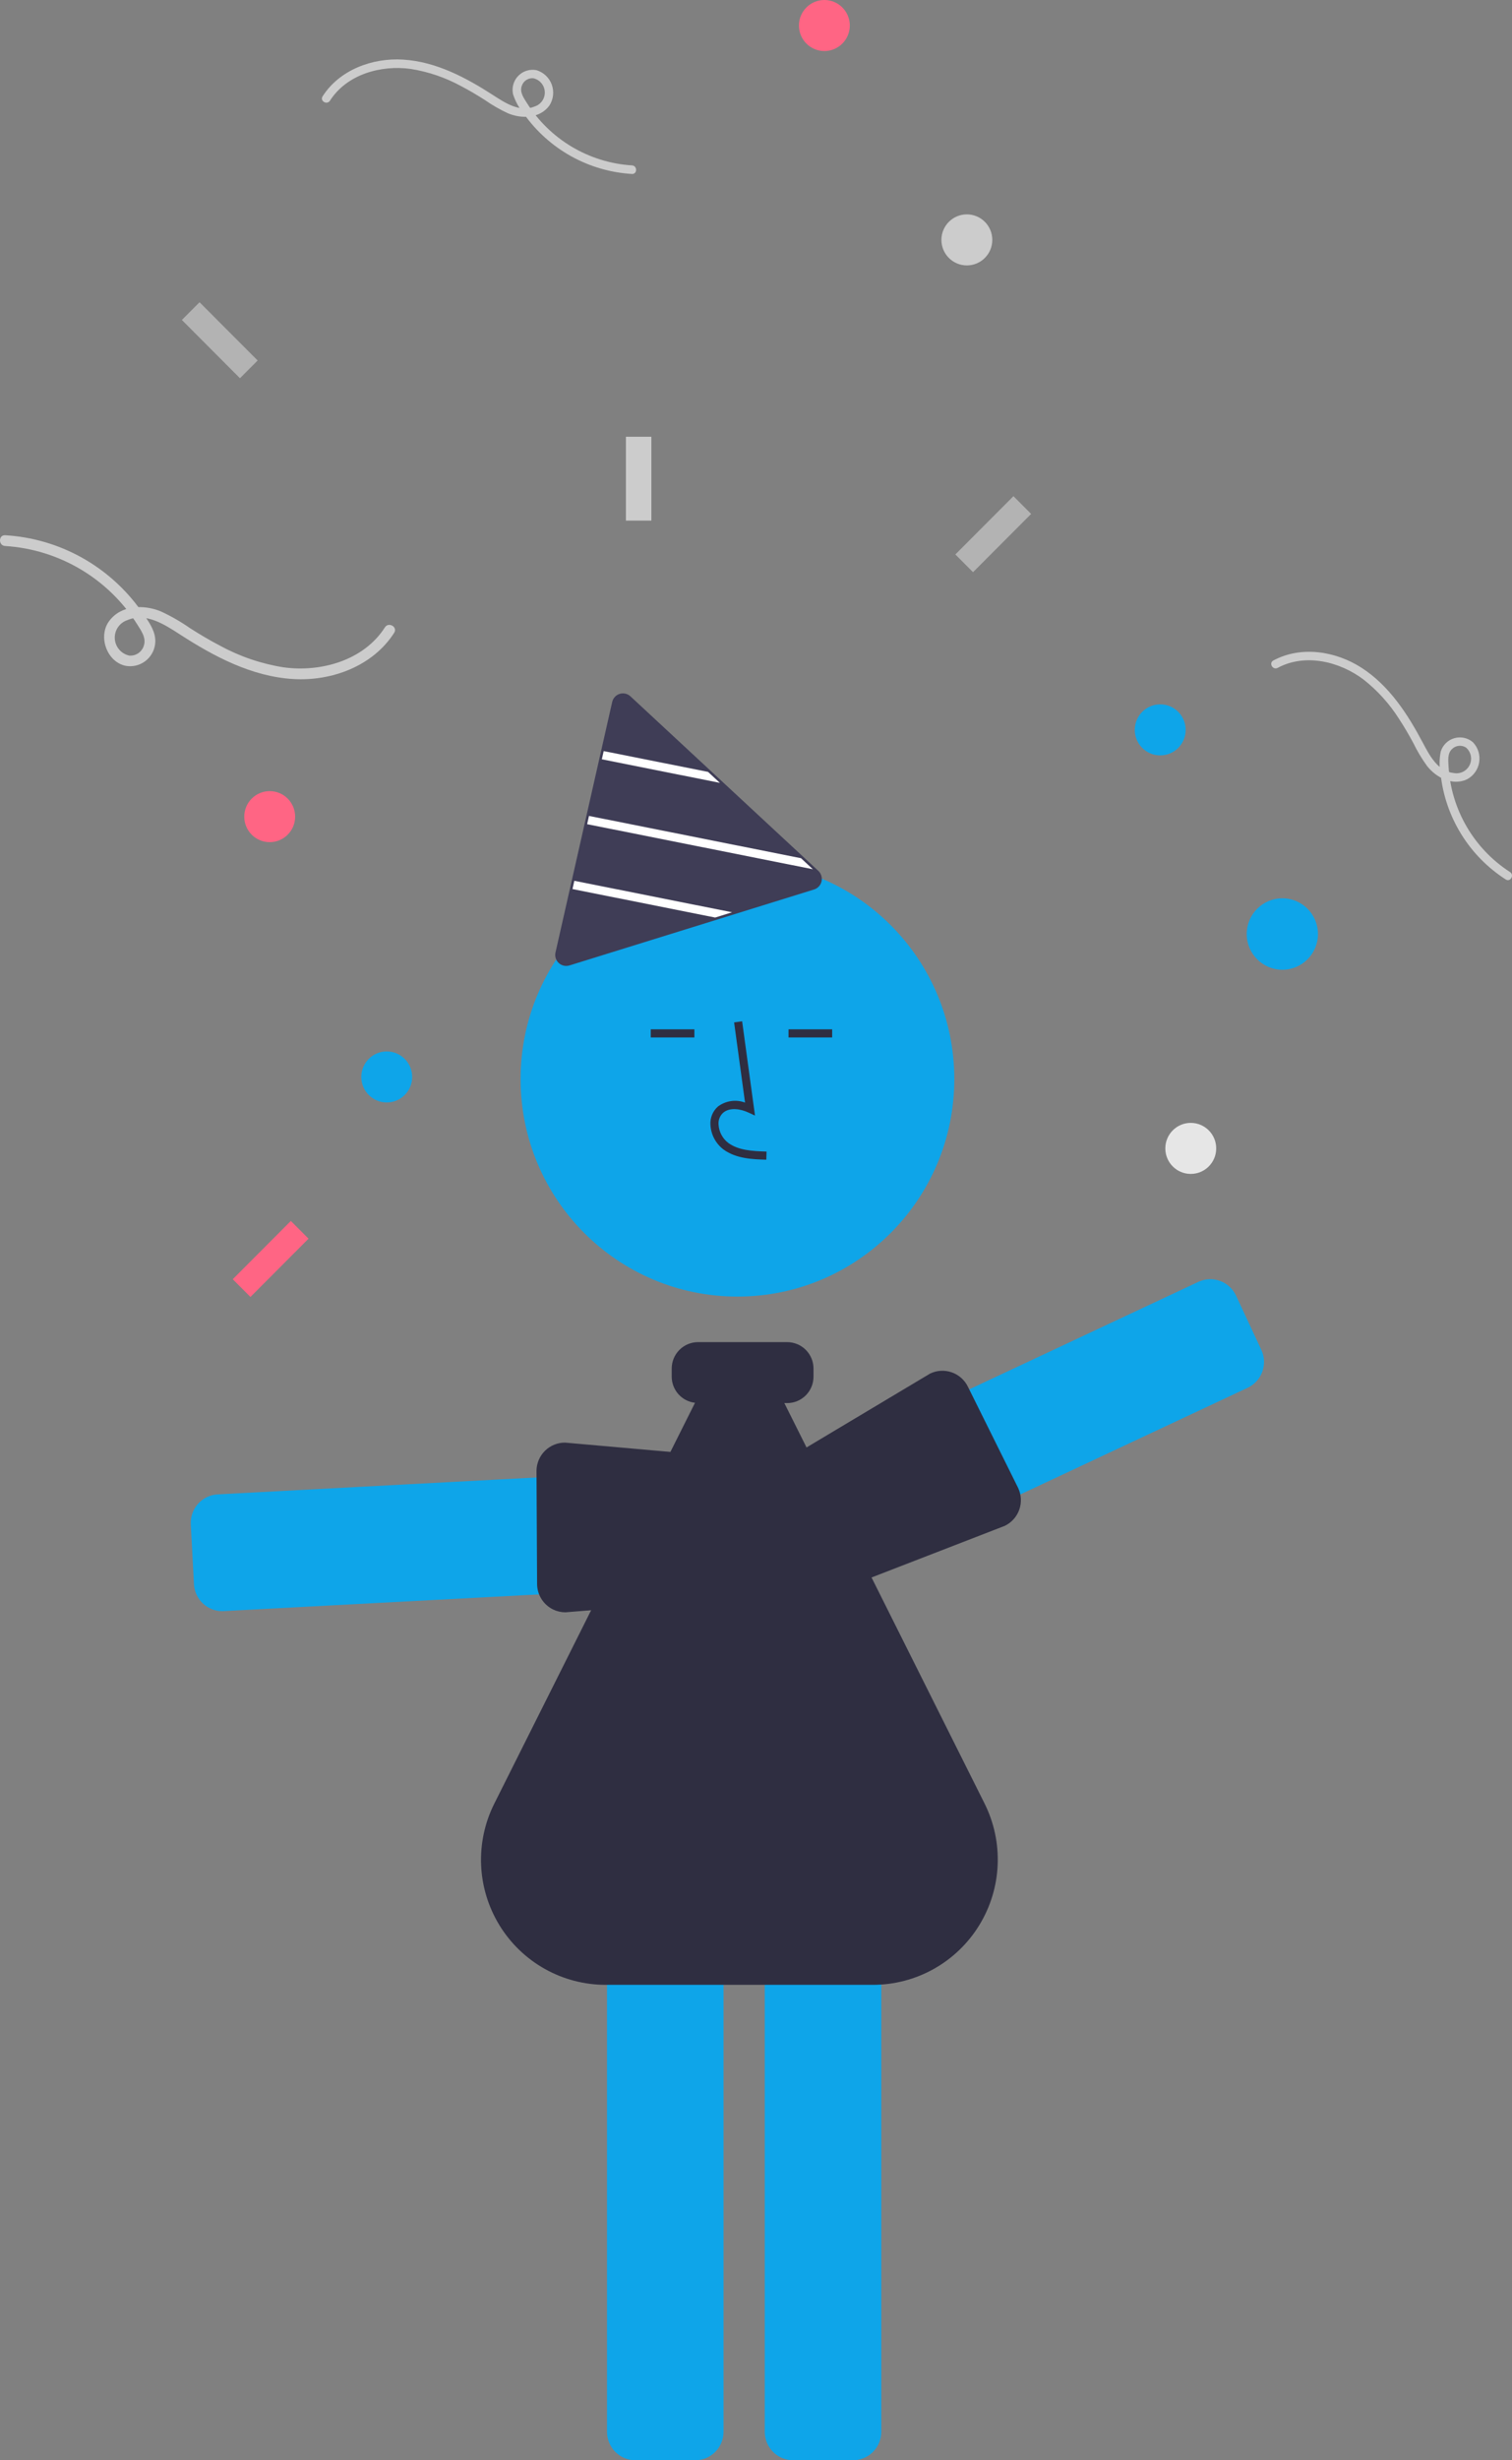 <svg width="158" height="257" viewBox="0 0 158 257" fill="none" xmlns="http://www.w3.org/2000/svg">
<rect x="0" y="0" width="158" height="257" fill="#808080" stroke="none"/>
<g clip-path="url(#clip0_32_3819)">
<path d="M77.062 135.441C89.578 135.441 99.723 125.268 99.723 112.719C99.723 100.171 89.578 89.998 77.062 89.998C64.546 89.998 54.401 100.171 54.401 112.719C54.401 125.268 64.546 135.441 77.062 135.441Z" fill="#0EA5E9"/>
<path d="M21.947 168.007C21.467 167.776 21.058 167.42 20.762 166.976C20.466 166.532 20.296 166.017 20.267 165.484L19.937 159.227C19.897 158.44 20.169 157.669 20.695 157.083C21.22 156.497 21.956 156.144 22.741 156.102L74.755 153.347C75.54 153.306 76.309 153.579 76.893 154.106C77.478 154.633 77.829 155.371 77.872 156.158L78.201 162.415C78.242 163.202 77.97 163.973 77.444 164.559C76.918 165.144 76.183 165.497 75.398 165.54L23.383 168.295C22.888 168.322 22.394 168.223 21.947 168.007V168.007Z" fill="#0EA5E9"/>
<path d="M57.804 168.13C57.298 167.884 56.871 167.5 56.574 167.022C56.277 166.543 56.121 165.99 56.125 165.427L56.063 153.645C56.066 153.255 56.146 152.869 56.298 152.509C56.449 152.15 56.67 151.823 56.948 151.549C57.225 151.276 57.554 151.059 57.915 150.913C58.276 150.766 58.663 150.692 59.052 150.696L82.781 152.793C83.409 152.797 84.202 153.773 84.84 154.556C85.04 154.802 85.212 155.014 85.338 155.143C85.394 155.199 85.447 155.257 85.496 155.317C85.95 155.859 86.195 156.545 86.189 157.252L86.137 163.517C86.13 164.305 85.811 165.058 85.251 165.61C84.69 166.163 83.934 166.47 83.148 166.464L59.083 168.422C58.64 168.421 58.203 168.321 57.804 168.13Z" fill="#2F2E41"/>
<path d="M72.645 257H66.395C65.609 256.999 64.856 256.686 64.3 256.129C63.745 255.572 63.432 254.816 63.431 254.028V200.954C63.432 200.166 63.745 199.411 64.3 198.854C64.856 198.296 65.609 197.983 66.395 197.982H72.645C73.43 197.983 74.184 198.296 74.74 198.854C75.295 199.411 75.608 200.166 75.609 200.954V254.028C75.608 254.816 75.295 255.572 74.74 256.129C74.184 256.686 73.43 256.999 72.645 257V257Z" fill="#0EA5E9"/>
<path d="M89.129 257H82.879C82.094 256.999 81.34 256.686 80.785 256.129C80.229 255.572 79.916 254.816 79.915 254.028V200.954C79.916 200.166 80.229 199.411 80.785 198.854C81.34 198.296 82.094 197.983 82.879 197.982H89.129C89.915 197.983 90.668 198.296 91.224 198.854C91.779 199.411 92.092 200.166 92.093 200.954V254.028C92.092 254.816 91.779 255.572 91.224 256.129C90.668 256.686 89.915 256.999 89.129 257V257Z" fill="#0EA5E9"/>
<path d="M80.079 121.141L80.102 120.292C78.527 120.248 77.138 120.149 76.094 119.384C75.798 119.155 75.555 118.865 75.381 118.533C75.207 118.201 75.106 117.836 75.086 117.462C75.068 117.233 75.102 117.003 75.187 116.79C75.271 116.577 75.404 116.386 75.574 116.233C76.267 115.646 77.382 115.836 78.194 116.209L78.895 116.532L77.551 106.686L76.712 106.801L77.855 115.176C77.387 115.002 76.883 114.948 76.389 115.02C75.896 115.091 75.427 115.285 75.027 115.584C74.758 115.82 74.547 116.114 74.411 116.445C74.274 116.776 74.216 117.134 74.24 117.491C74.264 117.994 74.398 118.486 74.633 118.931C74.867 119.376 75.195 119.765 75.595 120.07C76.936 121.052 78.678 121.101 80.079 121.141Z" fill="#2F2E41"/>
<path d="M72.563 107.524H68.002V108.373H72.563V107.524Z" fill="#2F2E41"/>
<path d="M86.959 107.524H82.398V108.373H86.959V107.524Z" fill="#2F2E41"/>
<path d="M102.88 188.388L81.963 146.567H82.258C82.988 146.567 83.688 146.276 84.204 145.758C84.719 145.241 85.01 144.54 85.01 143.808V142.959C85.01 142.227 84.719 141.526 84.204 141.008C83.688 140.491 82.988 140.2 82.258 140.199H72.943C72.213 140.2 71.514 140.491 70.998 141.008C70.482 141.526 70.192 142.227 70.191 142.959V143.808C70.193 144.483 70.442 145.134 70.891 145.636C71.34 146.139 71.958 146.459 72.627 146.535L51.65 188.411C50.653 190.402 50.18 192.617 50.276 194.843C50.373 197.07 51.037 199.234 52.204 201.131C53.37 203.028 55.002 204.594 56.943 205.68C58.884 206.766 61.069 207.336 63.292 207.336H91.216C93.441 207.336 95.63 206.765 97.573 205.678C99.517 204.591 101.151 203.023 102.319 201.124C103.488 199.226 104.154 197.059 104.252 194.829C104.35 192.6 103.877 190.383 102.88 188.388Z" fill="#2F2E41"/>
<path d="M78.041 156.032L125.222 133.905C125.934 133.572 126.749 133.536 127.488 133.805C128.226 134.073 128.829 134.625 129.162 135.338L131.81 141.014C132.142 141.728 132.178 142.545 131.91 143.286C131.643 144.026 131.093 144.63 130.381 144.965L83.2 167.092C82.488 167.425 81.673 167.461 80.934 167.193C80.196 166.924 79.593 166.372 79.26 165.659L76.612 159.983C76.446 159.63 76.352 159.248 76.335 158.858C76.317 158.468 76.377 158.078 76.511 157.712C76.616 157.421 76.765 157.148 76.953 156.904C77.241 156.53 77.614 156.231 78.041 156.032Z" fill="#0EA5E9"/>
<path d="M76.423 155.896L97.195 143.482C97.903 143.141 98.717 143.096 99.458 143.356C100.2 143.616 100.808 144.16 101.15 144.869L106.388 155.421C106.557 155.774 106.655 156.157 106.677 156.548C106.698 156.94 106.642 157.331 106.511 157.7C106.381 158.069 106.179 158.409 105.917 158.7C105.656 158.991 105.339 159.227 104.986 159.394L82.797 167.989C82.216 168.269 81.075 167.744 80.158 167.323C79.871 167.191 79.623 167.077 79.453 167.017C79.378 166.991 79.305 166.962 79.234 166.93C78.589 166.645 78.067 166.137 77.762 165.5L75.053 159.853C74.815 159.356 74.719 158.801 74.777 158.252C74.834 157.703 75.043 157.18 75.379 156.743C75.657 156.383 76.014 156.093 76.423 155.896V155.896Z" fill="#2F2E41"/>
<path d="M59.164 100.902C58.861 100.9 58.57 100.779 58.356 100.564C58.141 100.349 58.021 100.058 58.02 99.754C58.019 99.664 58.029 99.573 58.05 99.486L63.973 73.327C64.018 73.13 64.114 72.948 64.251 72.8C64.387 72.651 64.561 72.542 64.753 72.482C64.946 72.422 65.15 72.414 65.347 72.458C65.544 72.502 65.725 72.597 65.874 72.734L85.51 90.966C85.658 91.104 85.767 91.278 85.827 91.471C85.887 91.663 85.895 91.869 85.851 92.066C85.806 92.263 85.712 92.445 85.575 92.593C85.439 92.742 85.266 92.852 85.074 92.913L59.508 100.85C59.396 100.884 59.28 100.901 59.164 100.902Z" fill="#3F3D56"/>
<path d="M75.225 81.778L62.89 79.317L63.084 78.459L73.989 80.632L75.225 81.778Z" fill="white"/>
<path d="M84.937 90.8L61.354 86.094L61.548 85.231L83.701 89.648L84.937 90.8Z" fill="white"/>
<path d="M76.501 95.297L74.73 95.846L59.822 92.871L60.016 92.008L76.501 95.297Z" fill="white"/>
<path d="M134.003 101.301C136.058 101.301 137.725 99.63 137.725 97.569C137.725 95.508 136.058 93.837 134.003 93.837C131.947 93.837 130.28 95.508 130.28 97.569C130.28 99.63 131.947 101.301 134.003 101.301Z" fill="#0EA5E9"/>
<path d="M86.145 5.332C87.613 5.332 88.803 4.138 88.803 2.666C88.803 1.194 87.613 0 86.145 0C84.676 0 83.486 1.194 83.486 2.666C83.486 4.138 84.676 5.332 86.145 5.332Z" fill="#FF6584"/>
<path d="M28.183 87.972C29.652 87.972 30.842 86.779 30.842 85.306C30.842 83.834 29.652 82.641 28.183 82.641C26.715 82.641 25.524 83.834 25.524 85.306C25.524 86.779 26.715 87.972 28.183 87.972Z" fill="#FF6584"/>
<path d="M121.241 78.908C122.709 78.908 123.899 77.715 123.899 76.243C123.899 74.77 122.709 73.577 121.241 73.577C119.772 73.577 118.582 74.77 118.582 76.243C118.582 77.715 119.772 78.908 121.241 78.908Z" fill="#0EA5E9"/>
<path d="M40.413 115.164C41.882 115.164 43.072 113.97 43.072 112.498C43.072 111.026 41.882 109.832 40.413 109.832C38.945 109.832 37.755 111.026 37.755 112.498C37.755 113.97 38.945 115.164 40.413 115.164Z" fill="#0EA5E9"/>
<path d="M124.431 122.628C125.899 122.628 127.09 121.435 127.09 119.962C127.09 118.49 125.899 117.296 124.431 117.296C122.963 117.296 121.772 118.49 121.772 119.962C121.772 121.435 122.963 122.628 124.431 122.628Z" fill="#E6E6E6"/>
<path d="M101.034 27.725C102.502 27.725 103.693 26.531 103.693 25.059C103.693 23.587 102.502 22.393 101.034 22.393C99.565 22.393 98.375 23.587 98.375 25.059C98.375 26.531 99.565 27.725 101.034 27.725Z" fill="#CCCCCC"/>
<path d="M0.541 57.036C3.325 57.212 6.027 58.047 8.428 59.472C10.828 60.898 12.857 62.873 14.348 65.237C14.766 65.907 15.312 66.643 15.023 67.468C14.922 67.784 14.717 68.057 14.442 68.241C14.166 68.425 13.837 68.511 13.507 68.483C13.095 68.394 12.725 68.172 12.451 67.851C12.178 67.53 12.018 67.128 11.996 66.707C11.973 66.285 12.09 65.868 12.327 65.52C12.564 65.171 12.909 64.911 13.309 64.778C15.24 63.953 17.188 65.229 18.761 66.247C22.344 68.568 26.286 70.667 30.629 70.932C34.647 71.176 38.955 69.597 41.19 66.103C41.581 65.492 40.61 64.927 40.221 65.535C38.005 69 33.524 70.245 29.628 69.709C27.307 69.342 25.065 68.579 23 67.453C21.93 66.896 20.891 66.278 19.873 65.629C18.905 64.951 17.879 64.361 16.807 63.866C15.018 63.129 12.651 63.187 11.402 64.883C10.236 66.465 11.137 69.099 13.086 69.543C13.514 69.628 13.956 69.605 14.372 69.476C14.788 69.347 15.166 69.117 15.472 68.805C15.778 68.494 16.002 68.111 16.124 67.692C16.246 67.272 16.262 66.829 16.171 66.402C15.977 65.47 15.277 64.558 14.736 63.797C13.108 61.502 10.988 59.602 8.532 58.237C6.075 56.872 3.344 56.078 0.541 55.911C-0.181 55.875 -0.179 57.001 0.541 57.036L0.541 57.036Z" fill="#CCCCCC"/>
<path d="M157.787 91.09C155.922 89.886 154.368 88.256 153.252 86.333C152.136 84.41 151.491 82.25 151.368 80.028C151.337 79.401 151.243 78.677 151.763 78.217C151.955 78.037 152.202 77.927 152.465 77.906C152.727 77.885 152.989 77.954 153.208 78.101C153.459 78.323 153.631 78.621 153.696 78.95C153.762 79.279 153.718 79.621 153.57 79.922C153.423 80.223 153.181 80.468 152.882 80.618C152.582 80.767 152.242 80.814 151.913 80.751C150.253 80.574 149.393 78.93 148.695 77.612C147.103 74.607 145.177 71.617 142.263 69.746C139.567 68.014 135.964 67.437 133.062 68.994C132.554 69.267 133.01 70.036 133.515 69.765C136.394 68.221 139.987 69.098 142.485 70.984C143.956 72.141 145.217 73.542 146.216 75.127C146.744 75.93 147.227 76.762 147.683 77.609C148.093 78.456 148.578 79.264 149.131 80.025C150.088 81.232 151.755 82.112 153.278 81.419C153.617 81.243 153.911 80.99 154.135 80.68C154.359 80.37 154.508 80.011 154.57 79.633C154.631 79.255 154.603 78.868 154.489 78.502C154.374 78.136 154.176 77.803 153.91 77.528C153.646 77.303 153.33 77.147 152.991 77.075C152.652 77.003 152.3 77.016 151.967 77.113C151.635 77.211 151.331 77.389 151.084 77.633C150.837 77.877 150.655 78.179 150.553 78.511C150.396 79.292 150.392 80.096 150.543 80.878C150.785 83.104 151.523 85.248 152.702 87.15C153.88 89.053 155.47 90.666 157.352 91.871C157.84 92.177 158.274 91.395 157.787 91.09L157.787 91.09Z" fill="#CCCCCC"/>
<path d="M66.039 17.278C63.825 17.138 61.675 16.474 59.767 15.34C57.858 14.206 56.244 12.635 55.058 10.755C54.725 10.222 54.291 9.637 54.521 8.981C54.602 8.729 54.764 8.513 54.983 8.366C55.202 8.219 55.465 8.151 55.727 8.174C56.054 8.244 56.349 8.421 56.566 8.676C56.783 8.931 56.911 9.251 56.929 9.586C56.947 9.921 56.854 10.253 56.665 10.53C56.477 10.807 56.202 11.015 55.884 11.12C54.349 11.777 52.799 10.762 51.548 9.951C48.698 8.106 45.563 6.436 42.109 6.226C38.913 6.031 35.486 7.288 33.709 10.066C33.398 10.552 34.17 11.001 34.48 10.518C36.242 7.762 39.806 6.772 42.904 7.198C44.751 7.49 46.534 8.097 48.176 8.993C49.028 9.436 49.854 9.927 50.663 10.444C51.433 10.982 52.249 11.452 53.102 11.846C54.525 12.431 56.408 12.386 57.401 11.037C57.612 10.717 57.745 10.353 57.79 9.972C57.835 9.592 57.791 9.206 57.661 8.846C57.531 8.486 57.318 8.161 57.04 7.898C56.763 7.634 56.427 7.44 56.061 7.33C55.721 7.263 55.37 7.281 55.039 7.384C54.708 7.486 54.407 7.669 54.164 7.917C53.92 8.165 53.742 8.469 53.645 8.803C53.548 9.136 53.535 9.489 53.608 9.829C53.85 10.587 54.238 11.291 54.749 11.9C56.044 13.726 57.73 15.237 59.684 16.323C61.638 17.408 63.81 18.04 66.04 18.172C66.614 18.201 66.612 17.306 66.04 17.278L66.039 17.278Z" fill="#CCCCCC"/>
<path d="M68.065 45.624H65.406V54.383H68.065V45.624Z" fill="#CCCCCC"/>
<path d="M25.076 39.511L26.924 37.658L20.852 31.571L19.005 33.424L25.076 39.511Z" fill="#B3B3B3"/>
<path d="M99.832 57.919L101.679 59.771L107.751 53.684L105.903 51.831L99.832 57.919Z" fill="#B3B3B3"/>
<path d="M24.322 133.628L26.17 135.481L32.241 129.393L30.393 127.541L24.322 133.628Z" fill="#FF6584"/>
</g>
<defs>
<clipPath id="clip0_32_3819">
<rect width="158" height="257" fill="white"/>
</clipPath>
</defs>
</svg>
